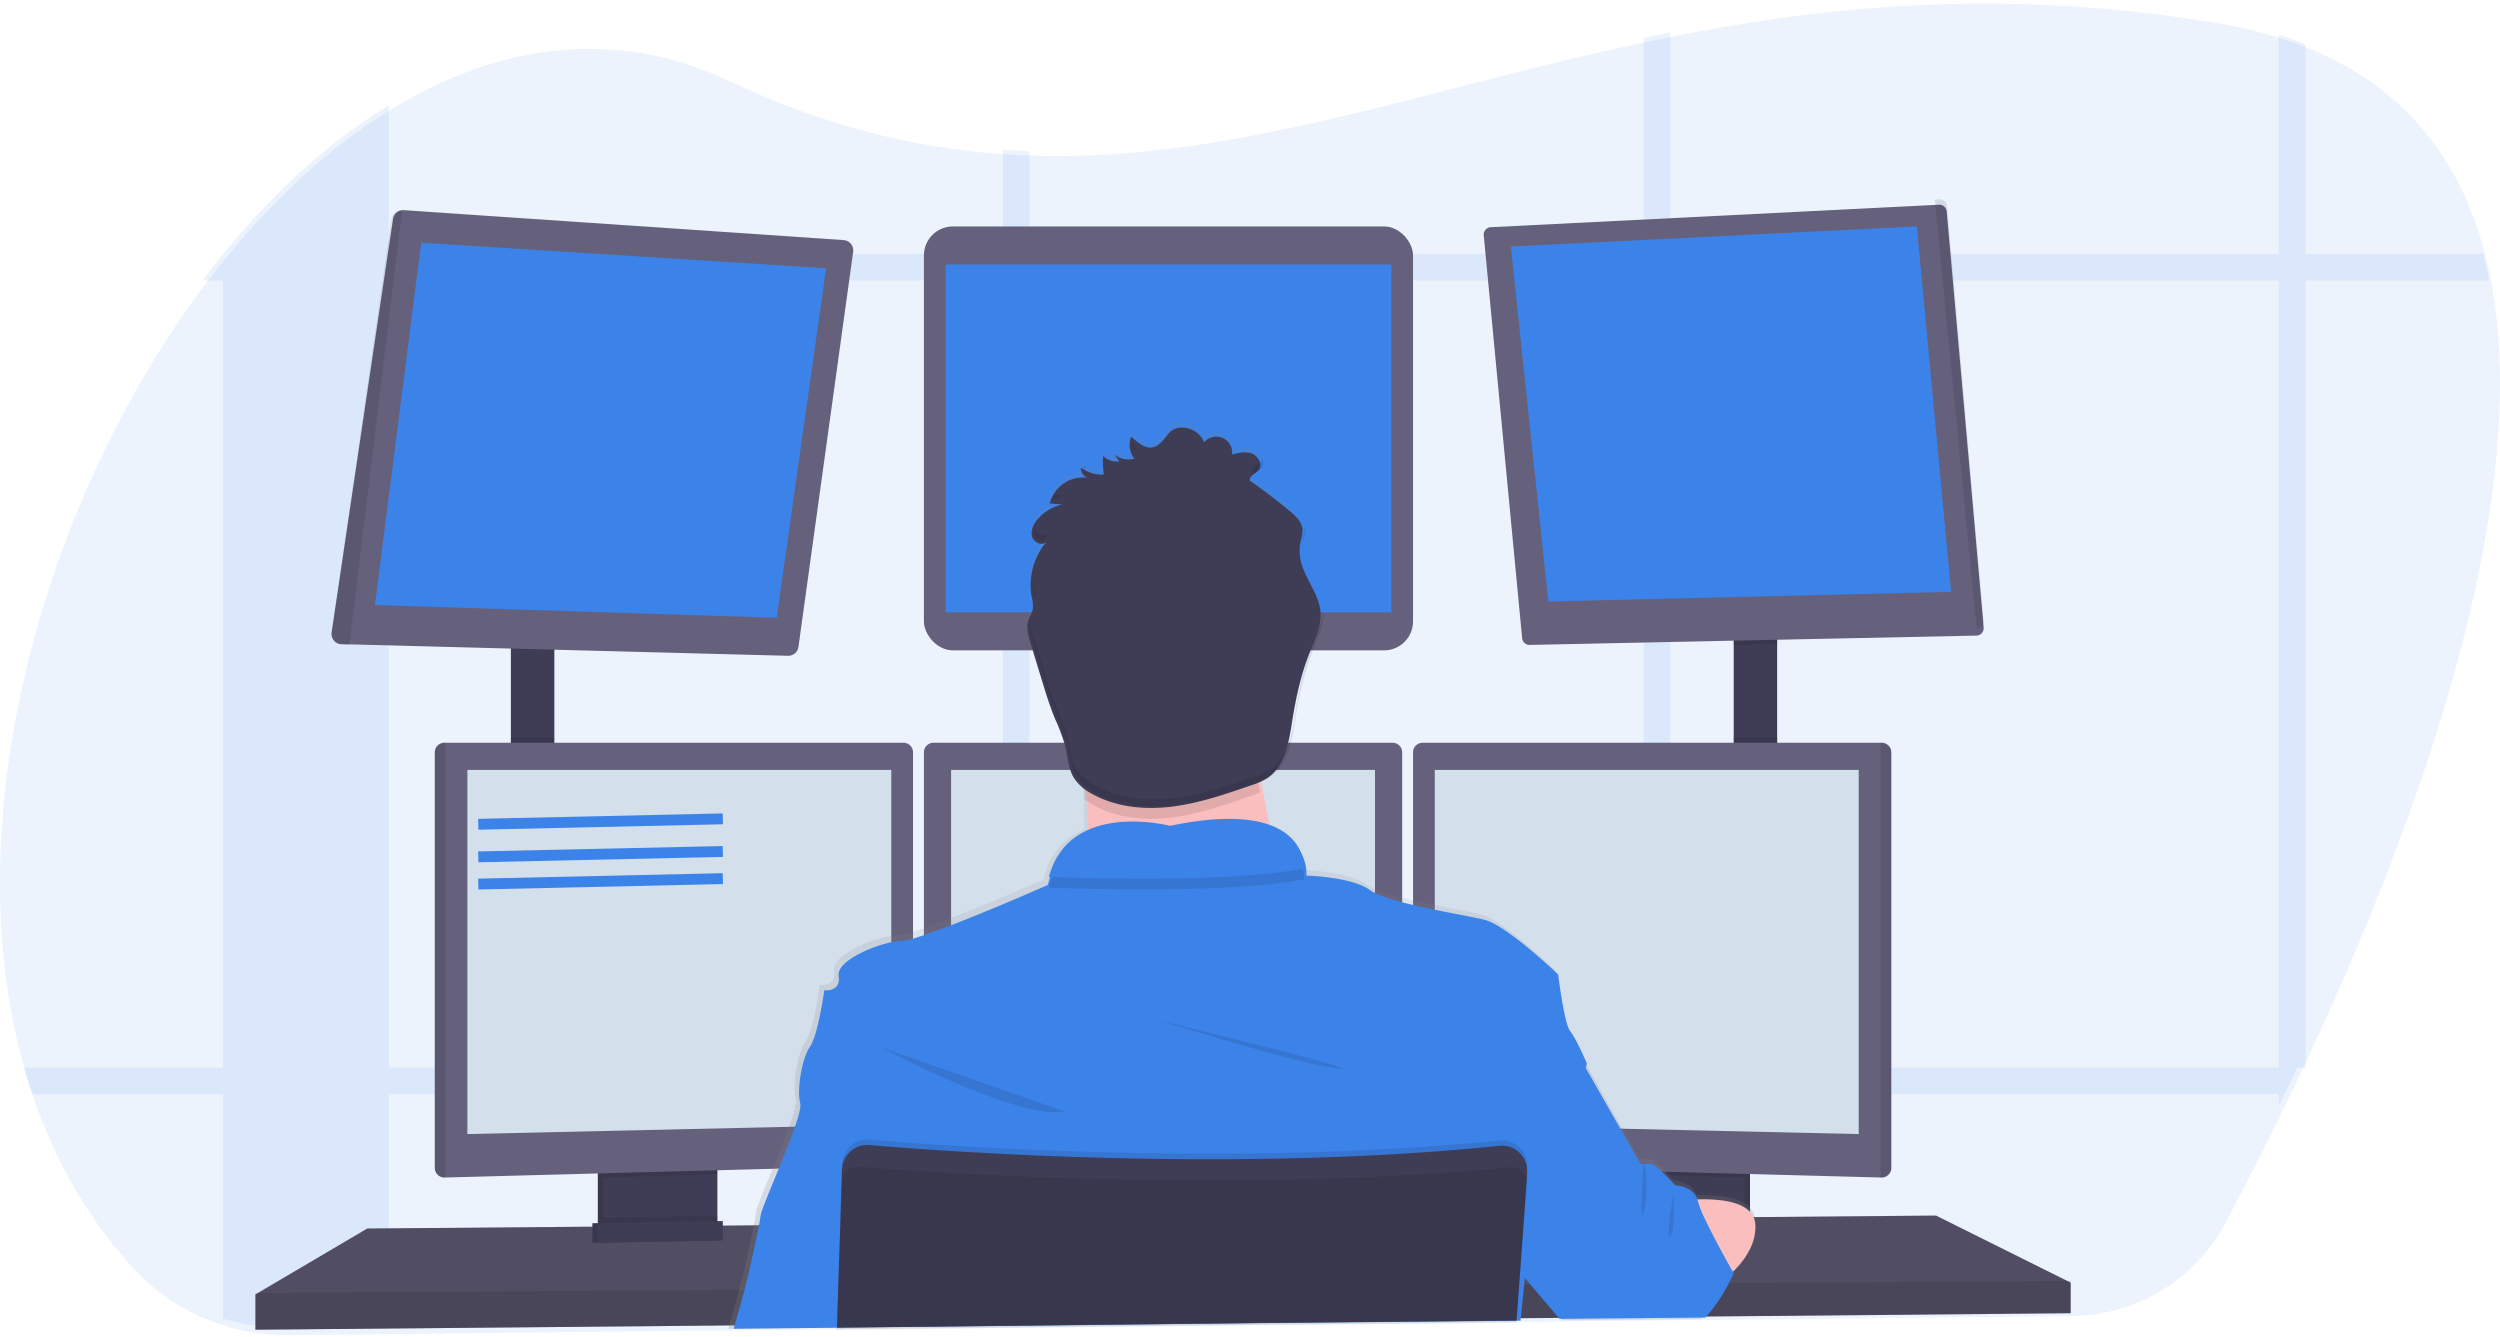 <svg width="460" height="246" xmlns="http://www.w3.org/2000/svg"><defs><linearGradient x1="49.992%" y1="100%" x2="49.992%" y2="-.078%" id="a"><stop stop-color="gray" stop-opacity=".25" offset="0%"/><stop stop-color="gray" stop-opacity=".12" offset="54%"/><stop stop-color="gray" stop-opacity=".1" offset="100%"/></linearGradient></defs><g fill="none" fill-rule="evenodd"><path d="M424.744 194.434a442.382 442.382 0 0 1-1.533 3.272c-.795 1.672-1.58 3.31-2.355 4.918-.344.711-.689 1.41-1.025 2.109a655.117 655.117 0 0 1-10.359 20.293 32.337 32.337 0 0 1-28.19 17.114l-66.993.73h-.707l-5.743.061-4.912.053-15.064.164h-.61l-7.669.084h-.234l-47.269.513-42.193.442-4.908.053-30.482.332h-.035l-19.77.212h-.211l-62.51.677-18.7.203a38.87 38.87 0 0 1-11.782-1.69 38.16 38.16 0 0 1-17.268-10.944c-8.032-8.857-13.885-19.192-17.817-30.406a104.078 104.078 0 0 1-1.59-4.918C-8.795 151.65 7.797 92.23 37.66 52.466a152.821 152.821 0 0 1 3.817-4.865l.03-.035C50.693 36.28 60.99 26.852 71.96 20.148c19.438-11.9 40.974-15.252 62.156-5.262 17.923 8.455 34.657 12.43 50.878 13.51 1.64.106 3.278.185 4.908.234 37.21 1.172 72.083-12.25 113.035-20.912 1.63-.345 3.264-.686 4.912-1.008C337.062.89 369.47-2.18 408.01 4.273c4.004.655 7.955 1.6 11.821 2.83 1.7.548 3.337 1.138 4.913 1.769 18.395 7.491 28.427 21.332 32.69 38.676.404 1.61.753 3.247 1.047 4.913 7.559 41.718-14.578 100.895-33.737 141.973z" fill="#3C83E9" fill-rule="nonzero" opacity=".1"/><g opacity=".1" fill="#3C83E9" fill-rule="nonzero"><path d="M71.526 19.376v224.722l-18.695.203a38.95 38.95 0 0 1-11.778-1.685v-195.9h.031c9.182-11.267 19.476-20.668 30.442-27.34z"/><path d="M457.956 51.601H37.237a152.444 152.444 0 0 1 3.816-4.85v-.035H456.91a69.333 69.333 0 0 1 1.047 4.885z"/><path d="M424.206 8.136v188.29h-1.532a1048.04 1048.04 0 0 1-2.354 4.903c-.345.71-.69 1.407-1.025 2.104V6.355a69.67 69.67 0 0 1 4.911 1.781zM307.345 5.962v235.583l-4.91.053V6.968c1.629-.344 3.263-.684 4.91-1.006zM189.433 27.82v215.003l-4.906.053V27.586c1.638.107 3.277.168 4.906.234z"/><path d="M422.674 196.43c-.795 1.667-1.58 3.301-2.354 4.904H5.992a103.595 103.595 0 0 1-1.59-4.904h418.272z"/></g><path fill="#3F3D56" fill-rule="nonzero" d="M94 118.667h8v25h-8zM319 115.667h8v27h-8z"/><path fill="#65617D" fill-rule="nonzero" d="M381 236.007v5.629l-67.03.606-.714.013-25.476.23-.609.008-7.743.065h-.23l-47.2.429-77.483.705h-.066l-19.7.182-.212.005-87.537.788v-6.495l20.583-12.124 41.297-.338.883-.004.291-.004.883-.013 19.828-.16.887-.005.282-.004.882-.004 6.358-.052.168-.005 15.685-.13h.128l122.393-1.013 2.996-.021h.3l2.286-.022 16.611-.134.883-.013.816-.009h.424l5.166-.039 1.024-.013 1.372-.009 4.302-.039 6.826-.056.882-.009 1.535-.008h.287l32.963-.277z"/><path fill="#000" fill-rule="nonzero" opacity=".2" d="M381 236.007v5.629l-67.03.606-.714.013-25.476.23-.609.008-7.743.065h-.23l-47.2.429-77.483.705h-.066l-19.7.182-.212.005-87.537.788v-6.495l20.583-12.124 41.297-.338.883-.004.291-.004.883-.013 19.828-.16.887-.005.282-.004.882-.004 6.358-.052.168-.005 15.685-.13h.128l122.393-1.013 2.996-.021h.3l2.286-.022 16.611-.134.883-.013.816-.009h.424l5.166-.039 1.024-.013 1.372-.009 4.302-.039 6.826-.056.882-.009 1.535-.008h.287l32.963-.277z"/><path d="M131 213.667v10.929a2.736 2.736 0 0 1-1.558 2.472c-.348.169-.727.26-1.113.268l-15.538.33a2.666 2.666 0 0 1-1.202-.254 2.732 2.732 0 0 1-1.589-2.486v-11.26h21z" fill="#3F3D56" fill-rule="nonzero"/><path d="M131 213.667v10.929a2.736 2.736 0 0 1-1.558 2.472c-.348.169-.727.26-1.113.268l-15.538.33a2.666 2.666 0 0 1-1.202-.254 2.732 2.732 0 0 1-1.589-2.486v-11.26h21z" fill="#000" fill-rule="nonzero" opacity=".1"/><path d="M132 213.667v10.929a2.736 2.736 0 0 1-1.558 2.472c-.348.169-.727.26-1.113.268l-15.538.33a2.666 2.666 0 0 1-1.202-.254 2.732 2.732 0 0 1-1.589-2.486v-11.26h21zM301 213.667h21v14h-21z" fill="#3F3D56" fill-rule="nonzero"/><path fill="#000" fill-rule="nonzero" opacity=".1" d="M301 213.667h21v14h-21z"/><path fill="#3F3D56" fill-rule="nonzero" d="M300 213.667h21v14h-21z"/><path fill="#000" fill-rule="nonzero" opacity=".1" d="M102 116.667v3l-8-.257v-2.743z"/><path d="M156.982 46.338l-10.067 72.684a1.899 1.899 0 0 1-1.927 1.644l-80.607-2.1-1.53-.04a1.892 1.892 0 0 1-1.397-.668 1.912 1.912 0 0 1-.437-1.49L72.318 40.28a1.898 1.898 0 0 1 2.002-1.609l80.898 5.505c.527.03 1.018.282 1.353.692.335.411.484.944.41 1.47z" fill="#65617D" fill-rule="nonzero"/><path fill="#3C83E9" fill-rule="nonzero" d="M77.504 44.667L69 111.319l73.91 2.348L152 49.362z"/><rect fill="#65617D" fill-rule="nonzero" x="170" y="41.667" width="90" height="78" rx="5.33"/><path fill="#3C83E9" fill-rule="nonzero" d="M174 48.667h82v64h-82z"/><path fill="#000" fill-rule="nonzero" opacity=".1" d="M327 116.667v1.813l-8 .187v-2z"/><path d="M364.997 115.498c.024.37-.103.736-.352 1.01a1.348 1.348 0 0 1-.966.443l-82.23 1.715a1.357 1.357 0 0 1-1.375-1.236l-7.068-74.13a1.373 1.373 0 0 1 .324-1.023c.243-.282.59-.452.959-.47l81.607-4.094.878-.044a1.353 1.353 0 0 1 1.415 1.24l6.808 76.589z" fill="#65617D" fill-rule="nonzero"/><path fill="#3C83E9" fill-rule="nonzero" d="M278 45.356l74.692-3.69L359 108.898l-74.102 1.77z"/><path d="M364.997 114.218c.024.37-.102.734-.348 1.007-.245.273-.59.433-.955.442L356 36.713l.868-.044a1.34 1.34 0 0 1 1.399 1.236l6.73 76.313zM74 38.672l-9.703 79.995-1.492-.04a1.827 1.827 0 0 1-1.362-.668 1.95 1.95 0 0 1-.427-1.493l11.02-76.179c.145-.985 1-1.689 1.964-1.615zM94 135.667h8v8h-8zM132 213.667v2.393l-21 .607v-3z" fill="#000" fill-rule="nonzero" opacity=".1"/><path d="M168 138.41v74.261a1.765 1.765 0 0 1-1.698 1.744l-84.538 2.252h-.022A1.765 1.765 0 0 1 80 214.923V138.41a1.765 1.765 0 0 1 1.742-1.744h84.516c.957.012 1.73.785 1.742 1.744z" fill="#65617D" fill-rule="nonzero"/><path d="M82 136.667v80h-.025c-1.085-.012-1.962-.786-1.975-1.744V138.41c.013-.959.89-1.732 1.975-1.744H82z" fill="#000" fill-rule="nonzero" opacity=".1"/><path fill="#D4DFEC" fill-rule="nonzero" d="M86 141.667h78v65.24l-78 1.76z"/><path fill="#000" fill-rule="nonzero" opacity=".1" d="M319 135.667h8v8h-8zM321 213.667v3l-21-.59v-2.41z"/><path d="M348 138.41v76.513a1.765 1.765 0 0 1-1.764 1.744l-84.538-2.252a1.765 1.765 0 0 1-1.698-1.744v-74.26a1.765 1.765 0 0 1 1.742-1.744h84.498a1.765 1.765 0 0 1 1.76 1.744z" fill="#65617D" fill-rule="nonzero"/><path d="M348 138.41v76.513c-.014.966-.905 1.744-2 1.744v-80c1.095 0 1.986.777 2 1.744z" fill="#000" fill-rule="nonzero" opacity=".1"/><path fill="#D4DFEC" fill-rule="nonzero" d="M342 141.667h-78v65.24l78 1.76z"/><path d="M258 138.41v74.261a1.765 1.765 0 0 1-1.698 1.744l-84.538 2.252a1.765 1.765 0 0 1-1.764-1.744V138.41a1.765 1.765 0 0 1 1.742-1.744h84.516c.957.012 1.73.785 1.742 1.744z" fill="#65617D" fill-rule="nonzero"/><path fill="#D4DFEC" fill-rule="nonzero" d="M175 141.667h78v65.24l-78 1.76z"/><path fill="#000" fill-rule="nonzero" opacity=".1" d="M381 235.667v5.85l-67.03.63-.714.013-25.476.239-.609.009-7.743.067h-.23l-47.2.446-77.483.733h-.066l-19.7.19-.212.004-87.537.819v-6.75l89.35-.599h.212l18.086-.126h.084l124.899-.841h.128l.075-.005h.207l2.114-.013h.644l32.866-.225 1.941-.01.433-.004z"/><circle fill="#FBBEBE" fill-rule="nonzero" cx="215.5" cy="120.167" r="22.5"/><path d="M134 244.512c0-.049.026-.102.044-.155.442-1.588 1.228-4.274 1.815-6.42.075-.265.145-.526.212-.774.649-2.42 1.911-8.088 2.613-11.623.248-1.243.442-2.212.482-2.699.088-.747 1.417-3.946 2.922-7.623 1.055-2.584 2.208-5.406 3.05-7.787a27.2 27.2 0 0 0 1.295-4.358c.066-.31.066-.631 0-.942a6.512 6.512 0 0 1-.212-1.549c-.102-2.743.715-7.078 1.978-8.897 1.545-2.212 2.648-10.468 2.648-10.468s2.287.332 2.65-1.562c.038-.204.053-.412.044-.62-.001-.164-.015-.328-.04-.49-.393-2.761 6.499-5.699 10.375-6.331.438-.076.88-.117 1.325-.124a12.005 12.005 0 0 0 2.759-.637c.412-.127.853-.275 1.324-.443 1.625-.548 3.568-1.274 5.63-2.07 7.752-3.013 17.138-7.08 17.138-7.08.067-.314.142-.614.225-.91a12.252 12.252 0 0 1 7.219-8.376v-.885c0-1.526-.066-3.097-.133-4.663 0-.306-.026-.61-.044-.916v-.27-.23c0-.31-.03-.62-.048-.925l-.08-.062a7.254 7.254 0 0 1-1.722-1.858 6.762 6.762 0 0 1-.626-1.327c-.552-1.5-.68-3.172-1.051-4.756l-.08-.328a37.214 37.214 0 0 0-1.766-4.68c-.975-2.399-1.726-4.868-2.472-7.367-.453-1.513-.911-3.03-1.373-4.549l-.698-2.318c-.132-.442-.265-.885-.366-1.327a5.882 5.882 0 0 1-.115-.62 4.433 4.433 0 0 1 .106-2.04c.172-.451.366-.894.583-1.327.092-.196.166-.4.22-.61a1.33 1.33 0 0 0 .036-.142c.031-.157.048-.317.048-.477a8.184 8.184 0 0 0-.23-1.722.031.031 0 0 1 0-.022 11.296 11.296 0 0 1-.181-1.447 12.61 12.61 0 0 1 1.533-6.888l.084-.16c.243-.427.515-.838.812-1.23.137-.185.278-.362.442-.54-.619.594-1.634.333-2.208-.304a1.597 1.597 0 0 1-.243-.332 1.687 1.687 0 0 1-.101-.2c-.022-.052-.04-.11-.058-.167-.309-1.084.23-2.24.936-3.12a8.167 8.167 0 0 1 2.535-2.08 7.55 7.55 0 0 1 1.342-.562v.001c.236-.078.476-.143.72-.195l-1.639-.15-.662-.062a6.401 6.401 0 0 1 5.74-4.827h.476c.232.004.464.023.694.058a1.965 1.965 0 0 1-1.17-1.916 6.353 6.353 0 0 0 4.057 1.354h.168a13.3 13.3 0 0 1-.15-1.447 14.716 14.716 0 0 1 0-1.973 3.721 3.721 0 0 0 2.993 1l-.918-1.284a4.184 4.184 0 0 0 2.896.907l.212-.022c.177-.018.353-.052.525-.101h.04a4.464 4.464 0 0 1-.234-.332l-.027-.053c-.183-.29-.331-.6-.441-.925a2.92 2.92 0 0 1-.106-.385 3.879 3.879 0 0 1 .199-2.411c1.426 1.194 2.988 2.827 4.856 1.593 1.868-1.235 1.93-3.5 4.856-3.27a4.504 4.504 0 0 1 3.713 2.708 2.976 2.976 0 0 1 3.387-.775 3.032 3.032 0 0 1 1.713 3.049c1.214-.306 2.52-.606 3.686-.146 1.166.46 1.916 1.95 1.254 2.946a.633.633 0 0 1-.062.089c-.543.703-1.744 1.088-1.616 1.973l.186.133.574.416a114.544 114.544 0 0 1 6.578 5.132c1.095.92 2.26 2.026 2.336 3.464a3.83 3.83 0 0 1-.106 1.049c-.071.345-.168.69-.243 1.035a8.65 8.65 0 0 0-.15 2.677c.03.26.07.517.119.779.675 3.42 3.404 6.242 3.673 9.733v.248c.016.373.006.747-.03 1.12-.204 2.123-1.184 4.163-1.979 6.193-.048.124-.097.248-.141.372-1.532 3.982-2.415 8.225-3.09 12.459a44.442 44.442 0 0 1-.883 4.464 11.837 11.837 0 0 1-2.248 4.615c-.43.51-.93.956-1.483 1.327-.373.239-.764.448-1.17.624v.026c.049.27.088.54.137.81.026.142.048.283.075.442a.062.062 0 0 0 0 .027c.37 2.093.795 4.141 1.24 6.088l.226.969c5.563 2.013 6.22 6.136 6.26 7.716.016.21.016.422 0 .633 0 0 8.388.22 11.7 2.654a8.973 8.973 0 0 0 1.99 1.018c1.336.505 2.7.932 4.085 1.278.71.186 1.452.368 2.207.545 1.325.305 2.729.601 4.084.884 3.616.73 7.02 1.328 8.746 1.77 4.12 1.044 13.54 10.097 13.54 10.097s1.104 9.131 2.208 10.463c1.104 1.332 3.09 6.013 3.09 6.013l7.303 13.012 3.09 5.473h1.987c.274 0 .813.39 1.417.929a31.964 31.964 0 0 1 1.62 1.584l.848.907.53.588s3.21.08 4.08 2.624c2.613-.075 5.823.097 8.07 1.106.307.135.602.295.883.478a3.84 3.84 0 0 1 1.824 2.504c.044.21.071.423.079.637v.752c-.159 3.35-2.336 6.137-4.335 8.013l.14.252s-.065.16-.193.442c-.036.084-.08.177-.129.283-.26.558-.675 1.394-1.218 2.372a28.008 28.008 0 0 1-4.225 5.827l-.128.133-25.492.234-.075-.088-4.945-5.911-2.46-2.938-.074-.093-.07.703-.24 2.345-.573 5.668-.031.283v.075l-.066.655.048-.655h-.128l-47.24.443-77.535.858v.372h-.062v-.372l-19.757.212-.212.005z" fill="url(#a)" fill-rule="nonzero"/><path d="M238 167.309s-43.91 5.305-39.718 0c1.518-1.919 1.938-7.604 1.854-14.08a166.587 166.587 0 0 0-.199-6.035c-.485-9.726-1.655-19.231-1.655-19.231s38.394-18.126 33.981-3.758c-1.765 5.805-1.187 13.957.154 21.61.393 2.232.848 4.42 1.324 6.498A152.583 152.583 0 0 0 238 167.31z" fill="#FBBEBE" fill-rule="nonzero"/><path d="M238 167.36s-43.91 5.19-39.718 0c1.518-1.876 1.938-7.437 1.854-13.771 6.694-2.802 15.212-.714 15.212-.714 8.967-1.75 14.717-1.41 18.393-.181A146.708 146.708 0 0 0 238 167.36z" fill="#000" fill-rule="nonzero" opacity=".1"/><path d="M154.82 244.667v-.373l77.505-.847 47.22-.443h.133l-.048.656.066-.656h.084v-.076l.604-5.965.23-2.257.07-.705.062-.59 2.728-9.14 2.727-9.128 2.295-7.685L292 195.714s-1.986-4.656-3.09-5.987c-1.103-1.33-2.206-10.422-2.206-10.422s-9.418-9.016-13.535-10.054c-1.726-.443-5.133-1.033-8.752-1.774a123.55 123.55 0 0 1-4.082-.887 90.237 90.237 0 0 1-2.206-.536 38.657 38.657 0 0 1-4.083-1.269 9.119 9.119 0 0 1-1.986-1.015c-3.243-2.39-11.372-2.661-11.686-2.661V161.038a4.573 4.573 0 0 0 0-.56c0-.177 0-.385-.04-.62 0-.071 0-.146-.03-.222a6.12 6.12 0 0 0-.089-.505 2.227 2.227 0 0 0-.053-.235 7.657 7.657 0 0 0-.551-1.548c-.031-.071-.07-.147-.106-.218a8.098 8.098 0 0 0-.936-1.397 8.66 8.66 0 0 0-1.2-1.17c-.12-.093-.243-.191-.37-.28a2.061 2.061 0 0 0-.226-.16l-.393-.257-.366-.212c-.322-.178-.662-.35-1.033-.515a6.841 6.841 0 0 0-.362-.15 45.674 45.674 0 0 0-.48-.187h-.027l-.331-.133c-.252-.084-.508-.16-.777-.235l-.41-.107-.442-.102-.44-.093a19.476 19.476 0 0 0-1.409-.23l-.503-.062-.516-.054-.534-.044-.76-.044-.882-.031c-3.893 0-7.774.414-11.58 1.237a31.743 31.743 0 0 0-8.059-.745h-.384l-.44.027h-.283l-.57.053c-.19 0-.384.04-.573.066-.19.027-.389.05-.579.08l-.29.049a27.26 27.26 0 0 0-.883.164c-.098.018-.195.04-.292.067a15.07 15.07 0 0 0-1.147.301c-.19.053-.38.115-.57.182-.097.027-.19.062-.282.097l-.282.102-.278.111-.331.133a9.948 9.948 0 0 0-.495.227c-.092.04-.185.084-.273.133-.089.048-.181.088-.265.137a12.247 12.247 0 0 0-2.74 1.943l-.226.217-.22.226c-.075.076-.146.155-.217.235-.287.316-.555.65-.803.998a6.58 6.58 0 0 0-.203.284c-.28.415-.533.847-.759 1.295-.057.106-.11.217-.163.324-.36.749-.656 1.528-.883 2.328-.082.296-.157.591-.225.887 0 0-9.343 4.142-17.092 7.14-2.061.798-4.003 1.521-5.627 2.067-.472.16-.914.306-1.324.443-.89.324-1.817.538-2.758.639a8.64 8.64 0 0 0-1.324.124c-3.562.581-9.665 3.104-10.332 5.637-.054.202-.069.413-.044.62v.05c.442 3.104-2.648 2.66-2.648 2.66s-1.103 8.205-2.648 10.422c-1.116 1.597-1.88 5.158-1.977 7.846-.055.837.01 1.678.194 2.497v.062c.177.594-.247 2.217-.966 4.297-.781 2.284-1.92 5.123-3.014 7.801-1.65 4.045-3.204 7.717-3.301 8.524-.04.36-.155 1.002-.314 1.832-.644 3.38-2.074 9.814-2.78 12.417a475.322 475.322 0 0 1-1.814 6.431c0 .053-.03.106-.044.155l19.784-.195v.373h.062-.026z" fill="#3C83E9" fill-rule="nonzero"/><path d="M162 192.667s25.006 13.466 34 11.868l-34-11.868zM213 187.667s24.684 7.83 32.912 8.917c8.228 1.088-32.912-8.917-32.912-8.917zM240 161.794c-12.715 2.452-36.653 1.924-47 1.552 3.792-14.235 22.286-9.395 22.286-9.395 22.89-4.785 24.644 5.143 24.714 7.843z" fill="#000" fill-rule="nonzero" opacity=".1"/><path d="M240 159.794c-12.715 2.452-36.653 1.924-47 1.552 3.792-14.235 22.286-9.395 22.286-9.395 22.89-4.785 24.644 5.143 24.714 7.843z" fill="#3C83E9" fill-rule="nonzero"/><path d="M308 221.061s14.704-2.326 14.992 4.319c.289 6.644-7.498 11.287-7.498 11.287L308 221.06z" fill="#FBBEBE" fill-rule="nonzero"/><path d="M231.83 145.775c-.643.29-1.3.546-1.967.768-4.711 1.642-9.462 3.298-14.422 3.898-4.96.6-10.165.07-14.491-2.428a12.56 12.56 0 0 1-1.311-.86c-.48-9.712-1.639-19.204-1.639-19.204s38.02-18.099 33.65-3.752c-1.74 5.796-1.15 13.937.18 21.578z" fill="#000" fill-rule="nonzero" opacity=".1"/><path d="M208.73 84.396a4.199 4.199 0 0 1-3.68-.772l.92 1.275a3.754 3.754 0 0 1-3-.993 14.992 14.992 0 0 0 .142 3.42 6.436 6.436 0 0 1-4.23-1.324 1.95 1.95 0 0 0 1.168 1.901 6.343 6.343 0 0 0-6.901 4.725l2.31.211a8.175 8.175 0 0 0-4.62 2.81c-.707.883-1.247 2.012-.937 3.089.31 1.076 1.805 1.764 2.619.997a12.3 12.3 0 0 0-2.7 10.053c.21.755.28 1.541.204 2.32-.146.729-.606 1.36-.836 2.07-.442 1.288-.022 2.686.372 3.97l2.075 6.802c.752 2.458 1.5 4.92 2.482 7.297a36.146 36.146 0 0 1 1.77 4.636c.557 2.136.579 4.474 1.769 6.34a8.81 8.81 0 0 0 3.176 2.792c4.376 2.497 9.662 3.026 14.67 2.426 5.008-.6 9.813-2.254 14.577-3.895a13.734 13.734 0 0 0 3.026-1.323c3.296-2.153 4.03-6.556 4.645-10.433.686-4.324 1.602-8.638 3.225-12.705.965-2.422 2.212-4.88 2-7.473-.27-3.446-3.004-6.238-3.68-9.626a8.359 8.359 0 0 1 .03-3.428 7.77 7.77 0 0 0 .35-2.073c-.075-1.42-1.243-2.515-2.34-3.428a107.684 107.684 0 0 0-7.37-5.62c-.13-.883 1.074-1.262 1.618-1.959.77-.984-.026-2.545-1.194-3.004-1.168-.459-2.478-.159-3.694.145a2.906 2.906 0 0 0-1.713-3.025 2.921 2.921 0 0 0-3.397.771 4.512 4.512 0 0 0-3.725-2.682c-2.933-.23-2.99 2.007-4.866 3.238-1.876 1.23-3.424-.393-4.867-1.575a4.084 4.084 0 0 0 .602 4.05z" fill="#3F3D56" fill-rule="nonzero"/><path d="M319 234.248s-.393.931-1.118 2.278a30.277 30.277 0 0 1-3.976 5.78l-.12.128h-.715l-25.51.233h-.609l-.075-.088-4.948-5.833-1.864-2.2-.076-.091-.159-.185-.088-.105-.115-.136-3.627-4.275 1.325-5.486 2.258-9.244.057-.223.442-1.756.314-1.317 1.051-4.292 3.605-14.77 6.406 3.292 6.755 11.85 3.628 6.365h1.988c.375 0 1.237.72 2.103 1.55.309.293.618.605.883.877.787.808 1.41 1.501 1.41 1.501s3.22.07 4.086 2.59c.045.122.082.246.11.373.288.99.662 1.953 1.118 2.879.57 1.233 1.286 2.633 2.01 4.034a221.715 221.715 0 0 0 3.221 5.898l.062.11.168.263z" fill="#3C83E9" fill-rule="nonzero"/><path d="M280.988 214.764l-.044.627v.043l-.075 1.008-.588 8.107-.711 9.768-.204 2.75-.442 5.887v.075l-47.278.438-77.584.832v.368H154v-.491l.199-6.29.38-12.29.327-10.42.03-1.038a4.596 4.596 0 0 1 1.557-3.303 4.679 4.679 0 0 1 3.49-1.152c2.085.176 4.794.39 8.033.618l1.325.096c18.704 1.288 53.27 2.952 88.15.876.733-.04 1.47-.083 2.209-.135 5.408-.338 10.812-.771 16.162-1.314a4.678 4.678 0 0 1 3.721 1.273 4.59 4.59 0 0 1 1.405 3.645v.022z" fill="#000" fill-rule="nonzero" opacity=".1"/><path d="M154 244.649v-.376l77.63-.856 47.298-.448h.133v-.076l.442-6.019.19-2.687.725-10.126.57-8.017v-.197c.026-.37.01-.74-.049-1.106a.136.136 0 0 0 0-.045 4.685 4.685 0 0 0-.884-2.078 4.632 4.632 0 0 0-4.164-1.791c-5.353.555-10.759.999-16.17 1.343-.738.054-1.476.099-2.21.14-34.894 2.1-69.474.398-88.186-.896l-1.326-.099c-3.24-.233-5.95-.448-8.036-.631-2.377-.204-4.522 1.445-4.968 3.82a4.989 4.989 0 0 0-.08.734l-.3 9.925-.412 12.57-.194 6.432v.502l-.009-.018z" fill="#3F3D56" fill-rule="nonzero"/><path d="M280.993 217.822l-.543 6.811-.808 10.152-.204 2.542-.441 5.691-.027.285v.075l-.066.658.049-.658h-.128l-47.254.444-77.571.845v-.125l.216-6.38.442-12.467.283-8.286a2.829 2.829 0 0 1 1.351-2.333 2.747 2.747 0 0 1 1.67-.4c.927.076 2.066.164 3.395.262 2.16.16 4.823.347 7.923.542 5.741.365 12.944.756 21.198 1.075 22.964.89 53.966 1.187 83.414-1.408 1.324-.115 2.694-.244 4.032-.373a2.75 2.75 0 0 1 1.916.533c.385.28.69.657.884 1.093.045.087.082.177.11.271.133.368.187.76.159 1.15zM132 223.667v1.343c0 .997-.606 1.905-1.558 2.332l-17.853.325c-.97-.42-1.59-1.337-1.589-2.346v-1.263l21-.391z" fill="#000" fill-rule="nonzero" opacity=".1"/><path fill="#3F3D56" fill-rule="nonzero" d="M132 228.253l-23 .414v-3.587l23-.413z"/><path fill="#000" fill-rule="nonzero" opacity=".1" d="M132 228.253l-23 .414v-3.587l23-.413z"/><path fill="#3F3D56" fill-rule="nonzero" d="M133 228.253l-23 .414v-3.587l23-.413z"/><g opacity=".1" fill="#000" fill-rule="nonzero"><path d="M209.221 82.72a4.296 4.296 0 0 1-.838-1.916 4.173 4.173 0 0 0 .186 2.03c.22-.02.439-.058.652-.114zM203.588 85.652a15.44 15.44 0 0 1-.164-1.634v1.638l.164-.004zM239.738 100.387c.024-.394.077-.785.16-1.17.209-.672.328-1.368.354-2.071a2.709 2.709 0 0 0-.071-.468c-.075.406-.195.812-.284 1.214a8.414 8.414 0 0 0-.16 2.495zM230.512 86.743l.483.348a8.731 8.731 0 0 0 1.14-.98c.34-.468.404-1.08.169-1.607-.045.1-.101.196-.169.282-.545.698-1.752 1.082-1.623 1.957zM194.065 90.99c-.161.322-.29.66-.386 1.007a8.077 8.077 0 0 1 2.218-.834l-1.832-.173zM200.182 86.186a6.58 6.58 0 0 1-.834-.543c-.011.175.002.35.04.521.265-.012.53-.005.794.022zM243.548 112.203c-.182 2.141-1.185 4.203-1.996 6.235-1.628 4.07-2.546 8.39-3.234 12.72-.616 3.882-1.33 8.289-4.657 10.44-.95.565-1.968 1.01-3.03 1.324-4.781 1.647-9.602 3.298-14.637 3.899-5.034.6-10.317.075-14.708-2.424a8.859 8.859 0 0 1-3.184-2.795c-1.185-1.868-1.207-4.208-1.775-6.345a36.2 36.2 0 0 0-1.774-4.646c-.98-2.375-1.734-4.857-2.484-7.299-.695-2.27-1.388-4.54-2.08-6.813a12.674 12.674 0 0 1-.506-2.097c-.173 1.13.165 2.313.506 3.422a3128.57 3128.57 0 0 0 2.08 6.813c.75 2.46 1.504 4.923 2.484 7.299a36.2 36.2 0 0 1 1.774 4.645c.56 2.137.581 4.478 1.775 6.345a8.859 8.859 0 0 0 3.184 2.795c4.391 2.5 9.687 3.025 14.708 2.425 5.021-.6 9.838-2.252 14.637-3.9a13.337 13.337 0 0 0 3.03-1.324c3.304-2.15 4.04-6.557 4.657-10.438.688-4.332 1.606-8.65 3.234-12.722.967-2.42 2.217-4.879 2.004-7.48 0-.026-.008-.053-.008-.08zM190.46 110.494v-.049c.08-.778.01-1.565-.205-2.318a11.69 11.69 0 0 1-.173-1.466c-.05.934.007 1.87.173 2.79.071.345.151.694.204 1.043zM191.812 99.693a12.25 12.25 0 0 1 1.158-1.62c-.812.773-2.311.084-2.626-.99-.116.435-.116.891 0 1.325.222.66.783 1.15 1.468 1.285z"/></g><path d="M302.5 213.667s1.125 4.901 0 9.164c-1.125 4.262 0-9.164 0-9.164zM307.901 219.667s.448 6.703-.562 7.892c-1.01 1.19.562-7.892.562-7.892z" fill="#000" fill-rule="nonzero" opacity=".1"/><path d="M88 151.667l45-1M88 157.662l45-.99M88 162.667l45-1" stroke="#3C83E9" stroke-width="2"/></g></svg>